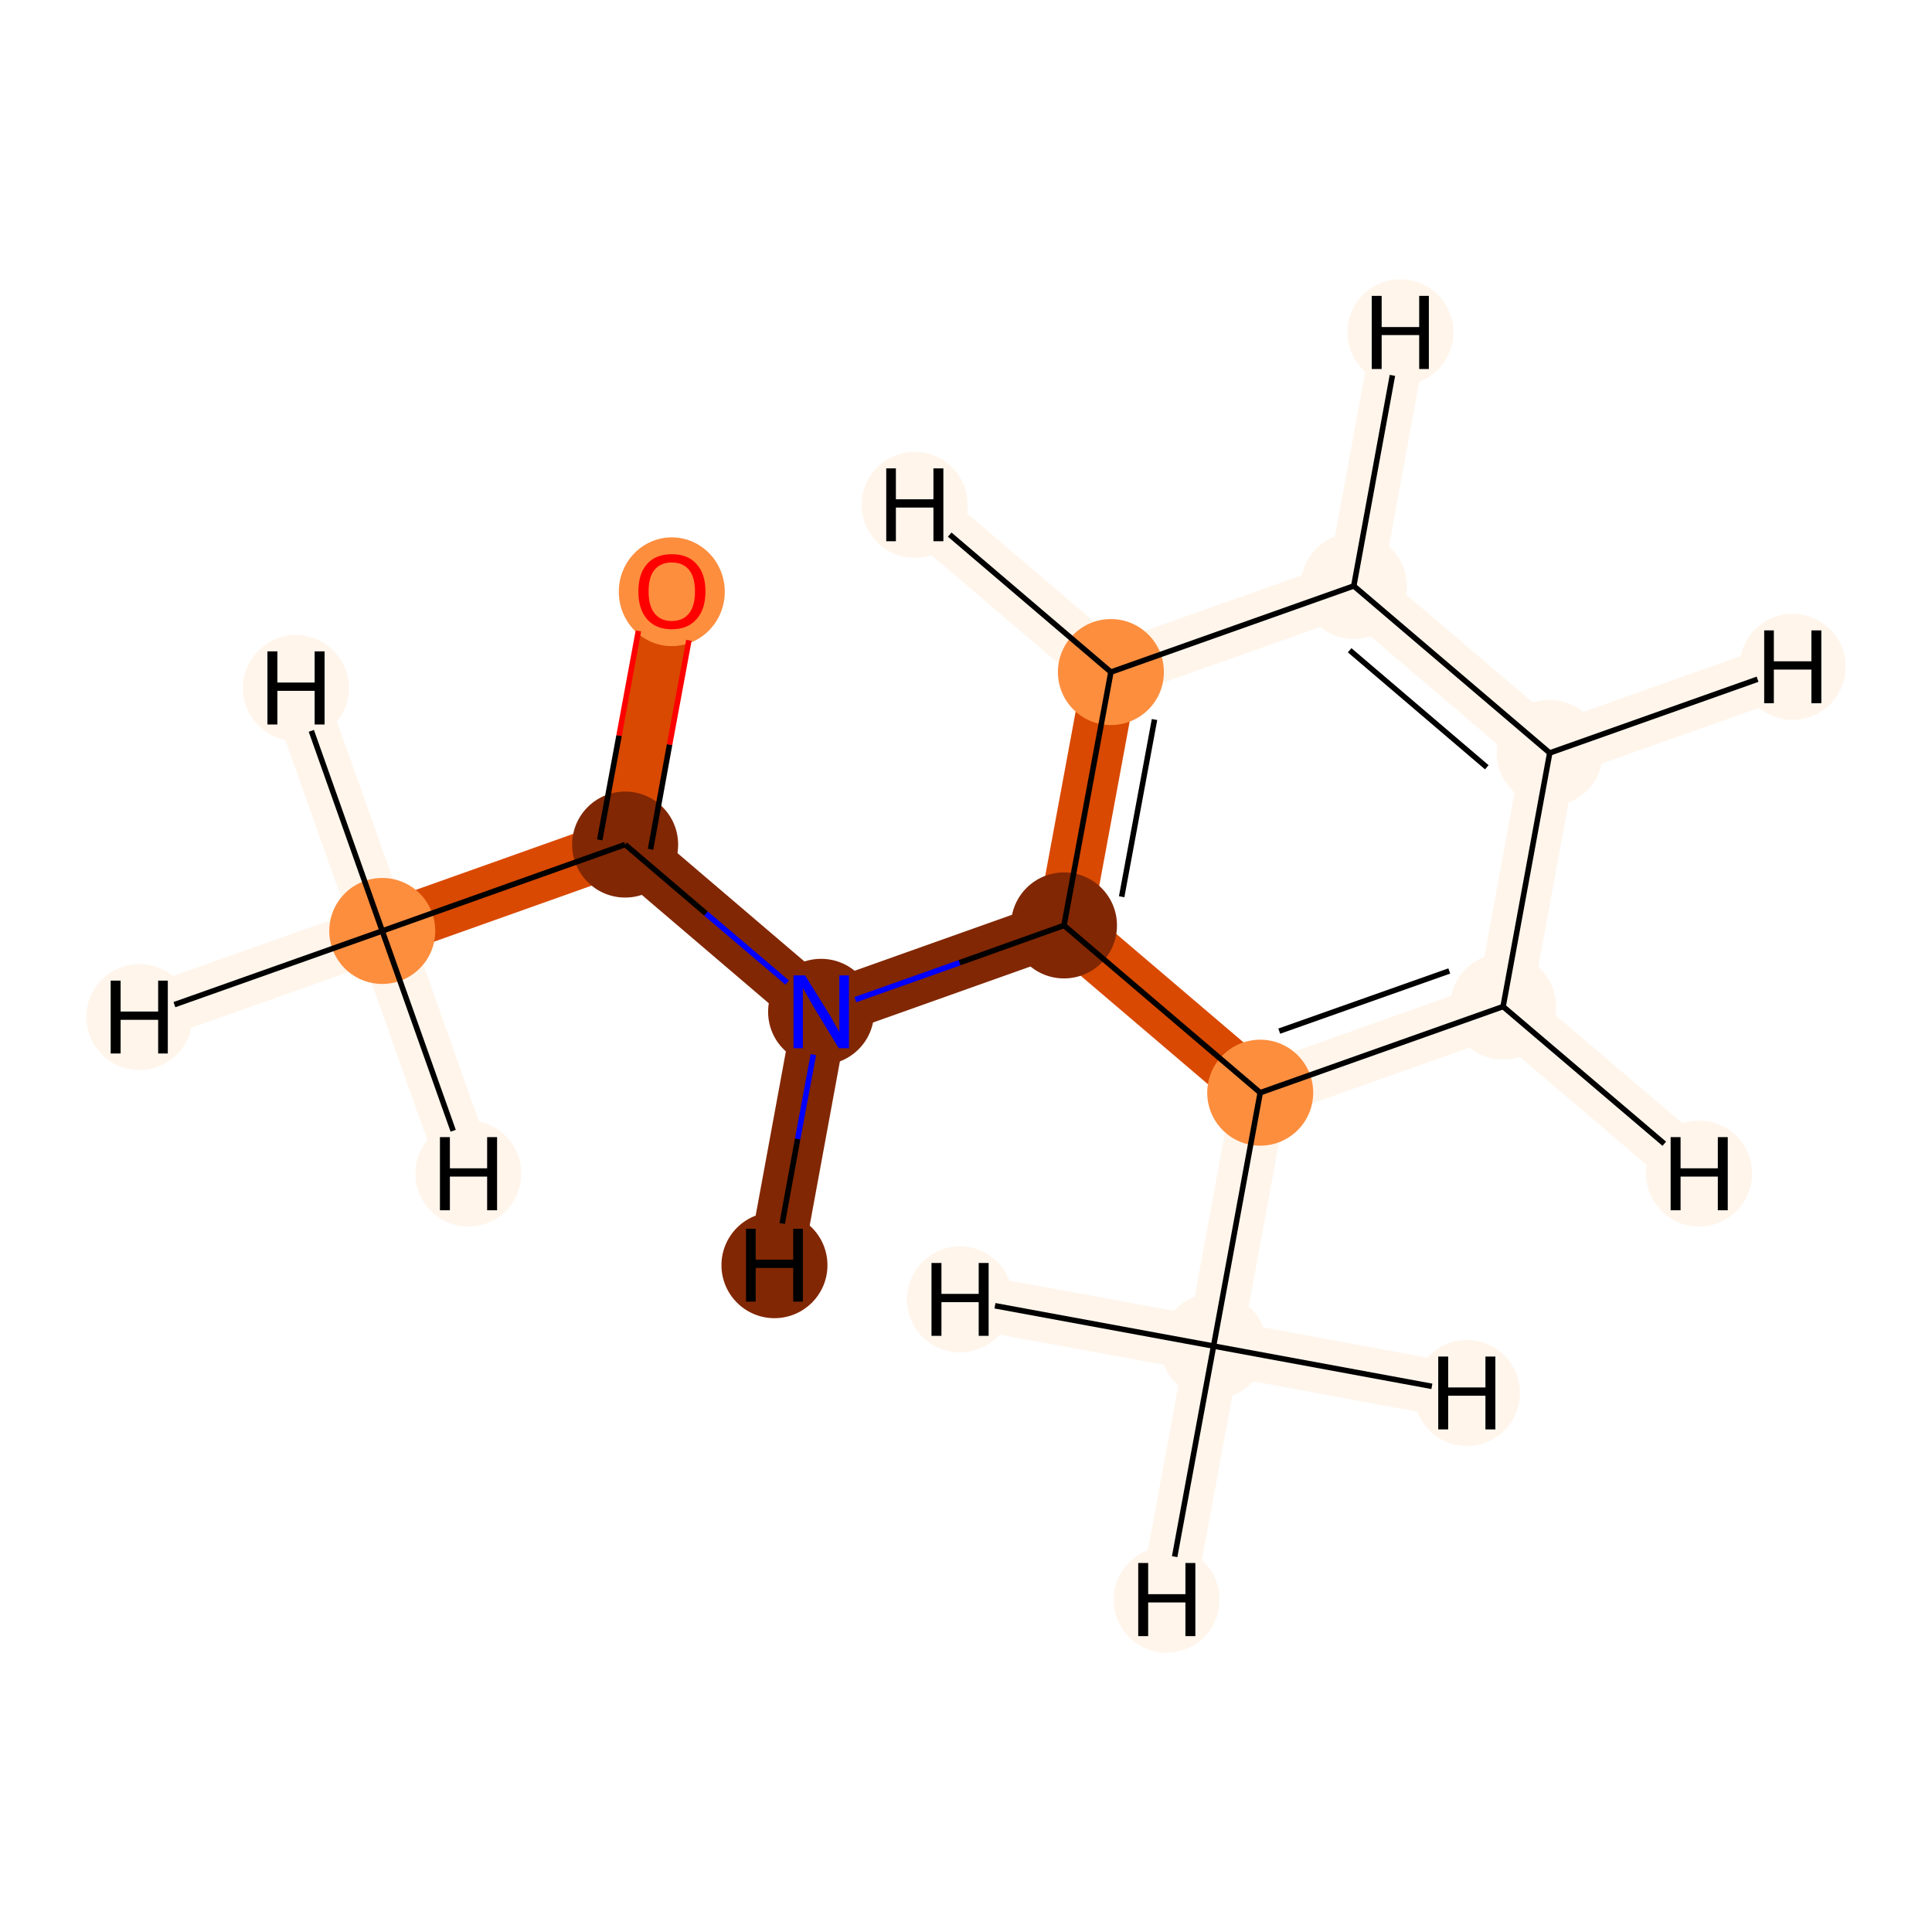 <?xml version='1.0' encoding='iso-8859-1'?>
<svg version='1.1' baseProfile='full'
              xmlns='http://www.w3.org/2000/svg'
                      xmlns:rdkit='http://www.rdkit.org/xml'
                      xmlns:xlink='http://www.w3.org/1999/xlink'
                  xml:space='preserve'
width='700px' height='700px' viewBox='0 0 700 700'>
<!-- END OF HEADER -->
<rect style='opacity:1.0;fill:#FFFFFF;stroke:none' width='700.0' height='700.0' x='0.0' y='0.0'> </rect>
<path d='M 138.5,337.3 L 226.5,306.0' style='fill:none;fill-rule:evenodd;stroke:#D94901;stroke-width:19.9px;stroke-linecap:butt;stroke-linejoin:miter;stroke-opacity:1' />
<path d='M 138.5,337.3 L 50.5,368.5' style='fill:none;fill-rule:evenodd;stroke:#FFF5EB;stroke-width:19.9px;stroke-linecap:butt;stroke-linejoin:miter;stroke-opacity:1' />
<path d='M 138.5,337.3 L 107.2,249.3' style='fill:none;fill-rule:evenodd;stroke:#FFF5EB;stroke-width:19.9px;stroke-linecap:butt;stroke-linejoin:miter;stroke-opacity:1' />
<path d='M 138.5,337.3 L 169.7,425.2' style='fill:none;fill-rule:evenodd;stroke:#FFF5EB;stroke-width:19.9px;stroke-linecap:butt;stroke-linejoin:miter;stroke-opacity:1' />
<path d='M 226.5,306.0 L 243.4,214.2' style='fill:none;fill-rule:evenodd;stroke:#D94901;stroke-width:19.9px;stroke-linecap:butt;stroke-linejoin:miter;stroke-opacity:1' />
<path d='M 226.5,306.0 L 297.5,366.6' style='fill:none;fill-rule:evenodd;stroke:#812703;stroke-width:19.9px;stroke-linecap:butt;stroke-linejoin:miter;stroke-opacity:1' />
<path d='M 297.5,366.6 L 385.5,335.3' style='fill:none;fill-rule:evenodd;stroke:#812703;stroke-width:19.9px;stroke-linecap:butt;stroke-linejoin:miter;stroke-opacity:1' />
<path d='M 297.5,366.6 L 280.6,458.4' style='fill:none;fill-rule:evenodd;stroke:#812703;stroke-width:19.9px;stroke-linecap:butt;stroke-linejoin:miter;stroke-opacity:1' />
<path d='M 385.5,335.3 L 402.5,243.5' style='fill:none;fill-rule:evenodd;stroke:#D94901;stroke-width:19.9px;stroke-linecap:butt;stroke-linejoin:miter;stroke-opacity:1' />
<path d='M 385.5,335.3 L 456.6,395.9' style='fill:none;fill-rule:evenodd;stroke:#D94901;stroke-width:19.9px;stroke-linecap:butt;stroke-linejoin:miter;stroke-opacity:1' />
<path d='M 402.5,243.5 L 490.5,212.3' style='fill:none;fill-rule:evenodd;stroke:#FFF5EB;stroke-width:19.9px;stroke-linecap:butt;stroke-linejoin:miter;stroke-opacity:1' />
<path d='M 402.5,243.5 L 331.4,182.9' style='fill:none;fill-rule:evenodd;stroke:#FFF5EB;stroke-width:19.9px;stroke-linecap:butt;stroke-linejoin:miter;stroke-opacity:1' />
<path d='M 490.5,212.3 L 561.5,272.8' style='fill:none;fill-rule:evenodd;stroke:#FFF5EB;stroke-width:19.9px;stroke-linecap:butt;stroke-linejoin:miter;stroke-opacity:1' />
<path d='M 490.5,212.3 L 507.4,120.4' style='fill:none;fill-rule:evenodd;stroke:#FFF5EB;stroke-width:19.9px;stroke-linecap:butt;stroke-linejoin:miter;stroke-opacity:1' />
<path d='M 561.5,272.8 L 544.6,364.7' style='fill:none;fill-rule:evenodd;stroke:#FFF5EB;stroke-width:19.9px;stroke-linecap:butt;stroke-linejoin:miter;stroke-opacity:1' />
<path d='M 561.5,272.8 L 649.5,241.6' style='fill:none;fill-rule:evenodd;stroke:#FFF5EB;stroke-width:19.9px;stroke-linecap:butt;stroke-linejoin:miter;stroke-opacity:1' />
<path d='M 544.6,364.7 L 456.6,395.9' style='fill:none;fill-rule:evenodd;stroke:#FFF5EB;stroke-width:19.9px;stroke-linecap:butt;stroke-linejoin:miter;stroke-opacity:1' />
<path d='M 544.6,364.7 L 615.6,425.2' style='fill:none;fill-rule:evenodd;stroke:#FFF5EB;stroke-width:19.9px;stroke-linecap:butt;stroke-linejoin:miter;stroke-opacity:1' />
<path d='M 456.6,395.9 L 439.7,487.7' style='fill:none;fill-rule:evenodd;stroke:#FFF5EB;stroke-width:19.9px;stroke-linecap:butt;stroke-linejoin:miter;stroke-opacity:1' />
<path d='M 439.7,487.7 L 422.7,579.6' style='fill:none;fill-rule:evenodd;stroke:#FFF5EB;stroke-width:19.9px;stroke-linecap:butt;stroke-linejoin:miter;stroke-opacity:1' />
<path d='M 439.7,487.7 L 347.8,470.8' style='fill:none;fill-rule:evenodd;stroke:#FFF5EB;stroke-width:19.9px;stroke-linecap:butt;stroke-linejoin:miter;stroke-opacity:1' />
<path d='M 439.7,487.7 L 531.5,504.7' style='fill:none;fill-rule:evenodd;stroke:#FFF5EB;stroke-width:19.9px;stroke-linecap:butt;stroke-linejoin:miter;stroke-opacity:1' />
<ellipse cx='138.5' cy='337.3' rx='18.7' ry='18.7'  style='fill:#FD8E3E;fill-rule:evenodd;stroke:#FD8E3E;stroke-width:1.0px;stroke-linecap:butt;stroke-linejoin:miter;stroke-opacity:1' />
<ellipse cx='226.5' cy='306.0' rx='18.7' ry='18.7'  style='fill:#812703;fill-rule:evenodd;stroke:#812703;stroke-width:1.0px;stroke-linecap:butt;stroke-linejoin:miter;stroke-opacity:1' />
<ellipse cx='243.4' cy='214.4' rx='18.7' ry='19.2'  style='fill:#FD8E3E;fill-rule:evenodd;stroke:#FD8E3E;stroke-width:1.0px;stroke-linecap:butt;stroke-linejoin:miter;stroke-opacity:1' />
<ellipse cx='297.5' cy='366.6' rx='18.7' ry='18.7'  style='fill:#812703;fill-rule:evenodd;stroke:#812703;stroke-width:1.0px;stroke-linecap:butt;stroke-linejoin:miter;stroke-opacity:1' />
<ellipse cx='385.5' cy='335.3' rx='18.7' ry='18.7'  style='fill:#812703;fill-rule:evenodd;stroke:#812703;stroke-width:1.0px;stroke-linecap:butt;stroke-linejoin:miter;stroke-opacity:1' />
<ellipse cx='402.5' cy='243.5' rx='18.7' ry='18.7'  style='fill:#FD8E3E;fill-rule:evenodd;stroke:#FD8E3E;stroke-width:1.0px;stroke-linecap:butt;stroke-linejoin:miter;stroke-opacity:1' />
<ellipse cx='490.5' cy='212.3' rx='18.7' ry='18.7'  style='fill:#FFF5EB;fill-rule:evenodd;stroke:#FFF5EB;stroke-width:1.0px;stroke-linecap:butt;stroke-linejoin:miter;stroke-opacity:1' />
<ellipse cx='561.5' cy='272.8' rx='18.7' ry='18.7'  style='fill:#FFF5EB;fill-rule:evenodd;stroke:#FFF5EB;stroke-width:1.0px;stroke-linecap:butt;stroke-linejoin:miter;stroke-opacity:1' />
<ellipse cx='544.6' cy='364.7' rx='18.7' ry='18.7'  style='fill:#FFF5EB;fill-rule:evenodd;stroke:#FFF5EB;stroke-width:1.0px;stroke-linecap:butt;stroke-linejoin:miter;stroke-opacity:1' />
<ellipse cx='456.6' cy='395.9' rx='18.7' ry='18.7'  style='fill:#FD8E3E;fill-rule:evenodd;stroke:#FD8E3E;stroke-width:1.0px;stroke-linecap:butt;stroke-linejoin:miter;stroke-opacity:1' />
<ellipse cx='439.7' cy='487.7' rx='18.7' ry='18.7'  style='fill:#FFF5EB;fill-rule:evenodd;stroke:#FFF5EB;stroke-width:1.0px;stroke-linecap:butt;stroke-linejoin:miter;stroke-opacity:1' />
<ellipse cx='50.5' cy='368.5' rx='18.7' ry='18.7'  style='fill:#FFF5EB;fill-rule:evenodd;stroke:#FFF5EB;stroke-width:1.0px;stroke-linecap:butt;stroke-linejoin:miter;stroke-opacity:1' />
<ellipse cx='107.2' cy='249.3' rx='18.7' ry='18.7'  style='fill:#FFF5EB;fill-rule:evenodd;stroke:#FFF5EB;stroke-width:1.0px;stroke-linecap:butt;stroke-linejoin:miter;stroke-opacity:1' />
<ellipse cx='169.7' cy='425.2' rx='18.7' ry='18.7'  style='fill:#FFF5EB;fill-rule:evenodd;stroke:#FFF5EB;stroke-width:1.0px;stroke-linecap:butt;stroke-linejoin:miter;stroke-opacity:1' />
<ellipse cx='280.6' cy='458.4' rx='18.7' ry='18.7'  style='fill:#812703;fill-rule:evenodd;stroke:#812703;stroke-width:1.0px;stroke-linecap:butt;stroke-linejoin:miter;stroke-opacity:1' />
<ellipse cx='331.4' cy='182.9' rx='18.7' ry='18.7'  style='fill:#FFF5EB;fill-rule:evenodd;stroke:#FFF5EB;stroke-width:1.0px;stroke-linecap:butt;stroke-linejoin:miter;stroke-opacity:1' />
<ellipse cx='507.4' cy='120.4' rx='18.7' ry='18.7'  style='fill:#FFF5EB;fill-rule:evenodd;stroke:#FFF5EB;stroke-width:1.0px;stroke-linecap:butt;stroke-linejoin:miter;stroke-opacity:1' />
<ellipse cx='649.5' cy='241.6' rx='18.7' ry='18.7'  style='fill:#FFF5EB;fill-rule:evenodd;stroke:#FFF5EB;stroke-width:1.0px;stroke-linecap:butt;stroke-linejoin:miter;stroke-opacity:1' />
<ellipse cx='615.6' cy='425.2' rx='18.7' ry='18.7'  style='fill:#FFF5EB;fill-rule:evenodd;stroke:#FFF5EB;stroke-width:1.0px;stroke-linecap:butt;stroke-linejoin:miter;stroke-opacity:1' />
<ellipse cx='422.7' cy='579.6' rx='18.7' ry='18.7'  style='fill:#FFF5EB;fill-rule:evenodd;stroke:#FFF5EB;stroke-width:1.0px;stroke-linecap:butt;stroke-linejoin:miter;stroke-opacity:1' />
<ellipse cx='347.8' cy='470.8' rx='18.7' ry='18.7'  style='fill:#FFF5EB;fill-rule:evenodd;stroke:#FFF5EB;stroke-width:1.0px;stroke-linecap:butt;stroke-linejoin:miter;stroke-opacity:1' />
<ellipse cx='531.5' cy='504.7' rx='18.7' ry='18.7'  style='fill:#FFF5EB;fill-rule:evenodd;stroke:#FFF5EB;stroke-width:1.0px;stroke-linecap:butt;stroke-linejoin:miter;stroke-opacity:1' />
<path class='bond-0 atom-0 atom-1' d='M 138.5,337.3 L 226.5,306.0' style='fill:none;fill-rule:evenodd;stroke:#000000;stroke-width:2.0px;stroke-linecap:butt;stroke-linejoin:miter;stroke-opacity:1' />
<path class='bond-11 atom-0 atom-11' d='M 138.5,337.3 L 63.2,364.0' style='fill:none;fill-rule:evenodd;stroke:#000000;stroke-width:2.0px;stroke-linecap:butt;stroke-linejoin:miter;stroke-opacity:1' />
<path class='bond-12 atom-0 atom-12' d='M 138.5,337.3 L 112.8,264.8' style='fill:none;fill-rule:evenodd;stroke:#000000;stroke-width:2.0px;stroke-linecap:butt;stroke-linejoin:miter;stroke-opacity:1' />
<path class='bond-13 atom-0 atom-13' d='M 138.5,337.3 L 164.2,409.7' style='fill:none;fill-rule:evenodd;stroke:#000000;stroke-width:2.0px;stroke-linecap:butt;stroke-linejoin:miter;stroke-opacity:1' />
<path class='bond-1 atom-1 atom-2' d='M 235.7,307.7 L 242.6,269.8' style='fill:none;fill-rule:evenodd;stroke:#000000;stroke-width:2.0px;stroke-linecap:butt;stroke-linejoin:miter;stroke-opacity:1' />
<path class='bond-1 atom-1 atom-2' d='M 242.6,269.8 L 249.6,232.0' style='fill:none;fill-rule:evenodd;stroke:#FF0000;stroke-width:2.0px;stroke-linecap:butt;stroke-linejoin:miter;stroke-opacity:1' />
<path class='bond-1 atom-1 atom-2' d='M 217.3,304.3 L 224.3,266.5' style='fill:none;fill-rule:evenodd;stroke:#000000;stroke-width:2.0px;stroke-linecap:butt;stroke-linejoin:miter;stroke-opacity:1' />
<path class='bond-1 atom-1 atom-2' d='M 224.3,266.5 L 231.3,228.6' style='fill:none;fill-rule:evenodd;stroke:#FF0000;stroke-width:2.0px;stroke-linecap:butt;stroke-linejoin:miter;stroke-opacity:1' />
<path class='bond-2 atom-1 atom-3' d='M 226.5,306.0 L 255.8,331.0' style='fill:none;fill-rule:evenodd;stroke:#000000;stroke-width:2.0px;stroke-linecap:butt;stroke-linejoin:miter;stroke-opacity:1' />
<path class='bond-2 atom-1 atom-3' d='M 255.8,331.0 L 285.2,356.0' style='fill:none;fill-rule:evenodd;stroke:#0000FF;stroke-width:2.0px;stroke-linecap:butt;stroke-linejoin:miter;stroke-opacity:1' />
<path class='bond-3 atom-3 atom-4' d='M 309.9,362.2 L 347.7,348.8' style='fill:none;fill-rule:evenodd;stroke:#0000FF;stroke-width:2.0px;stroke-linecap:butt;stroke-linejoin:miter;stroke-opacity:1' />
<path class='bond-3 atom-3 atom-4' d='M 347.7,348.8 L 385.5,335.3' style='fill:none;fill-rule:evenodd;stroke:#000000;stroke-width:2.0px;stroke-linecap:butt;stroke-linejoin:miter;stroke-opacity:1' />
<path class='bond-14 atom-3 atom-14' d='M 294.7,382.1 L 289.0,412.7' style='fill:none;fill-rule:evenodd;stroke:#0000FF;stroke-width:2.0px;stroke-linecap:butt;stroke-linejoin:miter;stroke-opacity:1' />
<path class='bond-14 atom-3 atom-14' d='M 289.0,412.7 L 283.4,443.3' style='fill:none;fill-rule:evenodd;stroke:#000000;stroke-width:2.0px;stroke-linecap:butt;stroke-linejoin:miter;stroke-opacity:1' />
<path class='bond-4 atom-4 atom-5' d='M 385.5,335.3 L 402.5,243.5' style='fill:none;fill-rule:evenodd;stroke:#000000;stroke-width:2.0px;stroke-linecap:butt;stroke-linejoin:miter;stroke-opacity:1' />
<path class='bond-4 atom-4 atom-5' d='M 406.4,324.9 L 418.3,260.7' style='fill:none;fill-rule:evenodd;stroke:#000000;stroke-width:2.0px;stroke-linecap:butt;stroke-linejoin:miter;stroke-opacity:1' />
<path class='bond-10 atom-9 atom-4' d='M 456.6,395.9 L 385.5,335.3' style='fill:none;fill-rule:evenodd;stroke:#000000;stroke-width:2.0px;stroke-linecap:butt;stroke-linejoin:miter;stroke-opacity:1' />
<path class='bond-5 atom-5 atom-6' d='M 402.5,243.5 L 490.5,212.3' style='fill:none;fill-rule:evenodd;stroke:#000000;stroke-width:2.0px;stroke-linecap:butt;stroke-linejoin:miter;stroke-opacity:1' />
<path class='bond-15 atom-5 atom-15' d='M 402.5,243.5 L 344.1,193.7' style='fill:none;fill-rule:evenodd;stroke:#000000;stroke-width:2.0px;stroke-linecap:butt;stroke-linejoin:miter;stroke-opacity:1' />
<path class='bond-6 atom-6 atom-7' d='M 490.5,212.3 L 561.5,272.8' style='fill:none;fill-rule:evenodd;stroke:#000000;stroke-width:2.0px;stroke-linecap:butt;stroke-linejoin:miter;stroke-opacity:1' />
<path class='bond-6 atom-6 atom-7' d='M 489.0,235.6 L 538.7,278.0' style='fill:none;fill-rule:evenodd;stroke:#000000;stroke-width:2.0px;stroke-linecap:butt;stroke-linejoin:miter;stroke-opacity:1' />
<path class='bond-16 atom-6 atom-16' d='M 490.5,212.3 L 504.5,136.0' style='fill:none;fill-rule:evenodd;stroke:#000000;stroke-width:2.0px;stroke-linecap:butt;stroke-linejoin:miter;stroke-opacity:1' />
<path class='bond-7 atom-7 atom-8' d='M 561.5,272.8 L 544.6,364.7' style='fill:none;fill-rule:evenodd;stroke:#000000;stroke-width:2.0px;stroke-linecap:butt;stroke-linejoin:miter;stroke-opacity:1' />
<path class='bond-17 atom-7 atom-17' d='M 561.5,272.8 L 636.8,246.1' style='fill:none;fill-rule:evenodd;stroke:#000000;stroke-width:2.0px;stroke-linecap:butt;stroke-linejoin:miter;stroke-opacity:1' />
<path class='bond-8 atom-8 atom-9' d='M 544.6,364.7 L 456.6,395.9' style='fill:none;fill-rule:evenodd;stroke:#000000;stroke-width:2.0px;stroke-linecap:butt;stroke-linejoin:miter;stroke-opacity:1' />
<path class='bond-8 atom-8 atom-9' d='M 525.1,351.8 L 463.5,373.6' style='fill:none;fill-rule:evenodd;stroke:#000000;stroke-width:2.0px;stroke-linecap:butt;stroke-linejoin:miter;stroke-opacity:1' />
<path class='bond-18 atom-8 atom-18' d='M 544.6,364.7 L 603.0,414.4' style='fill:none;fill-rule:evenodd;stroke:#000000;stroke-width:2.0px;stroke-linecap:butt;stroke-linejoin:miter;stroke-opacity:1' />
<path class='bond-9 atom-9 atom-10' d='M 456.6,395.9 L 439.7,487.7' style='fill:none;fill-rule:evenodd;stroke:#000000;stroke-width:2.0px;stroke-linecap:butt;stroke-linejoin:miter;stroke-opacity:1' />
<path class='bond-19 atom-10 atom-19' d='M 439.7,487.7 L 425.6,564.0' style='fill:none;fill-rule:evenodd;stroke:#000000;stroke-width:2.0px;stroke-linecap:butt;stroke-linejoin:miter;stroke-opacity:1' />
<path class='bond-20 atom-10 atom-20' d='M 439.7,487.7 L 360.5,473.1' style='fill:none;fill-rule:evenodd;stroke:#000000;stroke-width:2.0px;stroke-linecap:butt;stroke-linejoin:miter;stroke-opacity:1' />
<path class='bond-21 atom-10 atom-21' d='M 439.7,487.7 L 518.8,502.3' style='fill:none;fill-rule:evenodd;stroke:#000000;stroke-width:2.0px;stroke-linecap:butt;stroke-linejoin:miter;stroke-opacity:1' />
<path  class='atom-2' d='M 231.3 214.3
Q 231.3 207.9, 234.4 204.4
Q 237.5 200.8, 243.4 200.8
Q 249.3 200.8, 252.4 204.4
Q 255.6 207.9, 255.6 214.3
Q 255.6 220.7, 252.4 224.3
Q 249.2 228.0, 243.4 228.0
Q 237.6 228.0, 234.4 224.3
Q 231.3 220.7, 231.3 214.3
M 243.4 225.0
Q 247.4 225.0, 249.6 222.3
Q 251.8 219.6, 251.8 214.3
Q 251.8 209.1, 249.6 206.4
Q 247.4 203.8, 243.4 203.8
Q 239.4 203.8, 237.2 206.4
Q 235.0 209.0, 235.0 214.3
Q 235.0 219.6, 237.2 222.3
Q 239.4 225.0, 243.4 225.0
' fill='#FF0000'/>
<path  class='atom-3' d='M 291.7 353.4
L 300.4 367.4
Q 301.2 368.7, 302.6 371.3
Q 304.0 373.8, 304.1 373.9
L 304.1 353.4
L 307.6 353.4
L 307.6 379.8
L 303.9 379.8
L 294.6 364.5
Q 293.6 362.7, 292.4 360.6
Q 291.3 358.6, 290.9 358.0
L 290.9 379.8
L 287.5 379.8
L 287.5 353.4
L 291.7 353.4
' fill='#0000FF'/>
<path  class='atom-11' d='M 40.1 355.3
L 43.7 355.3
L 43.7 366.5
L 57.3 366.5
L 57.3 355.3
L 60.8 355.3
L 60.8 381.7
L 57.3 381.7
L 57.3 369.5
L 43.7 369.5
L 43.7 381.7
L 40.1 381.7
L 40.1 355.3
' fill='#000000'/>
<path  class='atom-12' d='M 96.9 236.0
L 100.5 236.0
L 100.5 247.3
L 114.0 247.3
L 114.0 236.0
L 117.6 236.0
L 117.6 262.5
L 114.0 262.5
L 114.0 250.3
L 100.5 250.3
L 100.5 262.5
L 96.9 262.5
L 96.9 236.0
' fill='#000000'/>
<path  class='atom-13' d='M 159.4 412.0
L 163.0 412.0
L 163.0 423.3
L 176.5 423.3
L 176.5 412.0
L 180.1 412.0
L 180.1 438.5
L 176.5 438.5
L 176.5 426.3
L 163.0 426.3
L 163.0 438.5
L 159.4 438.5
L 159.4 412.0
' fill='#000000'/>
<path  class='atom-14' d='M 270.3 445.2
L 273.8 445.2
L 273.8 456.4
L 287.4 456.4
L 287.4 445.2
L 290.9 445.2
L 290.9 471.6
L 287.4 471.6
L 287.4 459.4
L 273.8 459.4
L 273.8 471.6
L 270.3 471.6
L 270.3 445.2
' fill='#000000'/>
<path  class='atom-15' d='M 321.1 169.7
L 324.6 169.7
L 324.6 180.9
L 338.2 180.9
L 338.2 169.7
L 341.8 169.7
L 341.8 196.1
L 338.2 196.1
L 338.2 183.9
L 324.6 183.9
L 324.6 196.1
L 321.1 196.1
L 321.1 169.7
' fill='#000000'/>
<path  class='atom-16' d='M 497.0 107.2
L 500.6 107.2
L 500.6 118.5
L 514.2 118.5
L 514.2 107.2
L 517.7 107.2
L 517.7 133.7
L 514.2 133.7
L 514.2 121.4
L 500.6 121.4
L 500.6 133.7
L 497.0 133.7
L 497.0 107.2
' fill='#000000'/>
<path  class='atom-17' d='M 639.2 228.4
L 642.7 228.4
L 642.7 239.6
L 656.3 239.6
L 656.3 228.4
L 659.9 228.4
L 659.9 254.8
L 656.3 254.8
L 656.3 242.6
L 642.7 242.6
L 642.7 254.8
L 639.2 254.8
L 639.2 228.4
' fill='#000000'/>
<path  class='atom-18' d='M 605.3 412.0
L 608.9 412.0
L 608.9 423.3
L 622.4 423.3
L 622.4 412.0
L 626.0 412.0
L 626.0 438.5
L 622.4 438.5
L 622.4 426.3
L 608.9 426.3
L 608.9 438.5
L 605.3 438.5
L 605.3 412.0
' fill='#000000'/>
<path  class='atom-19' d='M 412.4 566.3
L 416.0 566.3
L 416.0 577.6
L 429.5 577.6
L 429.5 566.3
L 433.1 566.3
L 433.1 592.8
L 429.5 592.8
L 429.5 580.6
L 416.0 580.6
L 416.0 592.8
L 412.4 592.8
L 412.4 566.3
' fill='#000000'/>
<path  class='atom-20' d='M 337.5 457.6
L 341.1 457.6
L 341.1 468.8
L 354.6 468.8
L 354.6 457.6
L 358.2 457.6
L 358.2 484.0
L 354.6 484.0
L 354.6 471.8
L 341.1 471.8
L 341.1 484.0
L 337.5 484.0
L 337.5 457.6
' fill='#000000'/>
<path  class='atom-21' d='M 521.1 491.5
L 524.7 491.5
L 524.7 502.7
L 538.2 502.7
L 538.2 491.5
L 541.8 491.5
L 541.8 517.9
L 538.2 517.9
L 538.2 505.7
L 524.7 505.7
L 524.7 517.9
L 521.1 517.9
L 521.1 491.5
' fill='#000000'/>
</svg>
